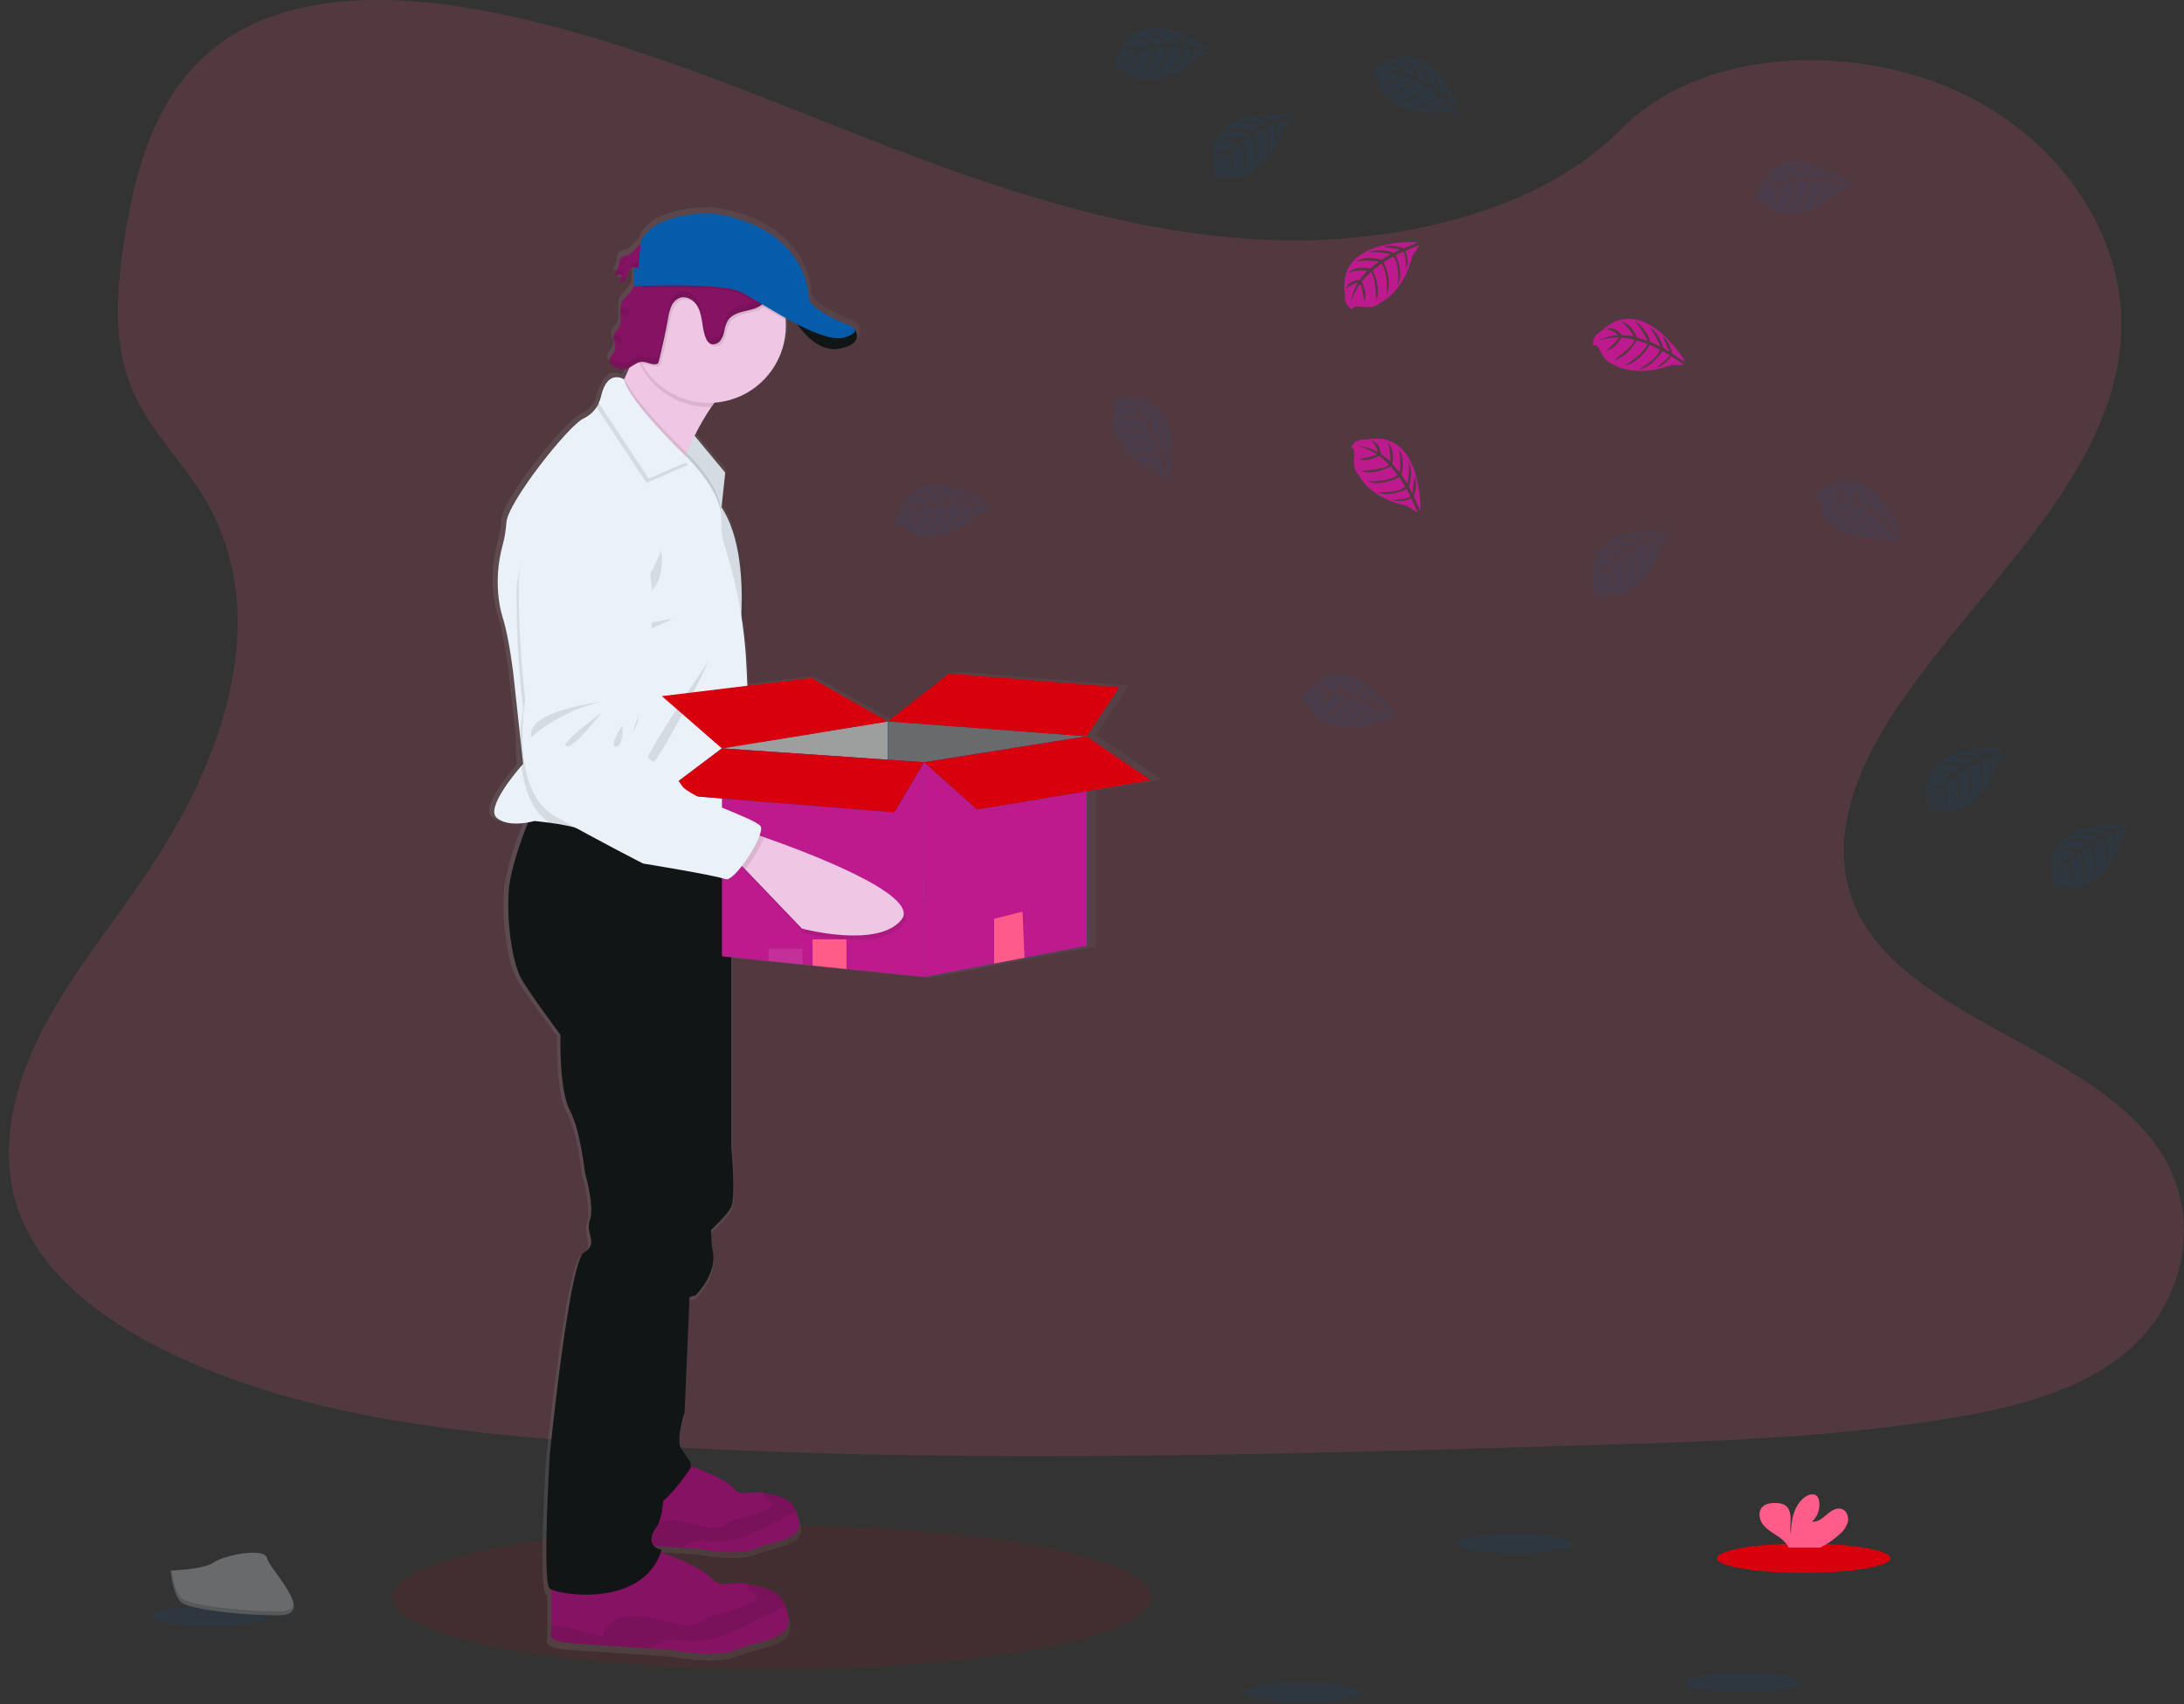 <svg width="241" height="188" viewBox="0 0 241 188" fill="none" xmlns="http://www.w3.org/2000/svg">
<rect x="0" y="0" width="241" height="188" fill="#333333" stroke="none"/>
<g id="Group 70003">
<path id="Ellipse 968" opacity="0.1" fill-rule="evenodd" clip-rule="evenodd" d="M85.177 184.15C108.298 184.15 127.041 180.6 127.041 176.22C127.041 171.84 108.298 168.289 85.177 168.289C62.056 168.289 43.312 171.84 43.312 176.22C43.312 180.6 62.056 184.15 85.177 184.15Z" fill="#D8000C"/>
<path id="Path 42001" opacity="0.153" fill-rule="evenodd" clip-rule="evenodd" d="M140.427 26.483C125.041 25.95 110.387 20.981 96.394 15.547C82.401 10.112 68.541 4.093 53.524 1.214C43.865 -0.638 32.818 -0.902 25.037 4.271C17.546 9.264 15.126 17.858 13.825 25.838C12.846 31.843 12.271 38.165 14.952 43.787C16.816 47.691 20.12 50.971 22.407 54.711C30.364 67.719 24.739 83.761 16.119 96.463C12.078 102.421 7.383 108.112 4.261 114.448C1.14 120.783 -0.303 128.067 2.428 134.548C5.134 140.967 11.583 145.778 18.57 149.166C32.761 156.048 49.475 158.017 65.786 159.134C101.881 161.602 138.166 160.534 174.356 159.462C187.749 159.068 201.2 158.666 214.375 156.595C221.693 155.445 229.245 153.619 234.559 149.211C241.301 143.617 242.972 134.146 238.453 127.133C230.874 115.365 209.925 112.444 204.621 99.818C201.707 92.867 204.7 85.126 208.938 78.681C218.029 64.852 233.265 52.721 234.066 36.916C234.618 26.062 227.294 15.19 215.968 10.053C204.098 4.668 187.635 5.346 178.882 14.258C169.86 23.425 154.013 26.956 140.427 26.483V26.483Z" fill="#FF5C8A"/>
<path id="Path 42002" fill-rule="evenodd" clip-rule="evenodd" d="M128.203 85.999L120.921 81.09L124.594 75.622L105.362 74.089L98.451 79.433L89.8 74.583L82.585 75.451L82.499 73.549C82.41 71.566 82.21 69.59 81.902 67.629C81.933 67.035 81.955 66.353 81.952 65.611C81.952 62.485 81.529 58.341 79.67 55.579L80.098 51.733L76.627 47.632C77.184 46.521 77.82 45.452 78.529 44.432C78.648 44.261 78.767 44.094 78.895 43.932C83.4 43.607 86.954 39.903 86.954 35.374C86.954 35.165 86.954 34.956 86.93 34.749C86.93 34.666 86.914 34.58 86.904 34.497C87.344 34.735 87.788 34.972 88.233 35.21C88.316 35.329 88.411 35.448 88.516 35.588L88.537 35.614L88.671 35.778L88.713 35.828C88.761 35.885 88.811 35.94 88.861 35.997L88.894 36.035C89.02 36.175 89.153 36.318 89.296 36.458C89.313 36.472 89.329 36.487 89.343 36.503L89.522 36.67L89.572 36.715C89.724 36.85 89.885 36.981 90.047 37.105L90.099 37.143L90.304 37.283L90.37 37.326C90.449 37.373 90.53 37.423 90.608 37.469L90.637 37.485C90.729 37.535 90.824 37.583 90.919 37.628L90.967 37.647C91.048 37.682 91.127 37.715 91.205 37.747L91.278 37.773C91.362 37.801 91.442 37.828 91.528 37.851L91.58 37.866C91.685 37.892 91.79 37.913 91.897 37.93H91.908C92.009 37.946 92.111 37.956 92.213 37.961L92.282 37.961C92.373 37.965 92.464 37.965 92.555 37.961H92.614C92.728 37.954 92.842 37.941 92.954 37.92C93.486 37.85 93.997 37.667 94.452 37.383C94.568 37.306 94.671 37.21 94.756 37.1C95.232 36.477 94.709 35.795 94.709 35.795C94.523 35.353 93.32 35.041 93.32 35.041C93.32 35.041 89.517 33.453 89.517 32.189C89.517 30.924 88.566 24.363 78.75 22.862C78.75 22.862 72.365 22.503 70.57 25.922L70.532 26.321C70.004 26.652 69.566 27.315 69.046 27.51C68.821 27.558 68.604 27.638 68.401 27.748L68.401 27.703C68.341 27.755 68.292 27.819 68.257 27.89C68.145 28.113 68.078 28.355 68.059 28.604C68.006 28.907 67.9 29.199 67.748 29.466C67.705 29.543 67.658 29.616 67.605 29.685L67.565 29.75C67.841 29.771 68.118 29.726 68.373 29.619C68.333 29.944 68.253 30.264 68.135 30.57C68.444 30.58 68.73 30.409 68.868 30.132V30.113L68.898 30.07C68.958 29.96 69.007 29.845 69.046 29.726L69.02 29.754C69.067 29.6 69.11 29.443 69.162 29.291C69.186 29.205 69.226 29.124 69.279 29.053C69.407 28.923 69.59 28.862 69.771 28.889L69.673 30.95H69.716C69.659 31.1 69.589 31.245 69.507 31.383C69.169 31.93 68.556 32.303 68.33 32.902C68.233 33.191 68.196 33.496 68.221 33.8C68.221 33.979 68.242 34.159 68.257 34.338V34.323C68.29 34.799 68.299 35.251 68.043 35.633C67.867 35.895 67.584 36.092 67.486 36.389C67.459 36.472 67.447 36.559 67.451 36.646C67.47 36.907 67.524 37.163 67.612 37.409C67.613 37.404 67.613 37.4 67.612 37.395C67.672 37.576 67.685 37.768 67.653 37.956C67.546 38.431 66.968 38.828 66.997 39.282C66.995 39.342 67.004 39.402 67.023 39.458C67.134 39.68 67.326 39.85 67.56 39.934C67.927 40.142 68.347 40.235 68.768 40.2C68.925 40.172 69.077 40.12 69.219 40.046C69.053 40.428 68.882 40.806 68.708 41.165C68.682 41.222 68.653 41.279 68.625 41.337C68.625 41.337 67.156 40.355 66.321 42.356C66.078 42.772 65.904 43.225 65.805 43.697C65.764 43.886 65.705 44.071 65.63 44.249C65.259 44.876 64.705 45.374 64.041 45.675C62.339 46.455 55.464 55.03 55.343 57.25C55.283 58.117 55.137 58.976 54.906 59.813C54.364 61.785 54.225 63.846 54.497 65.873C54.582 66.528 54.722 67.174 54.917 67.805C55.647 70.023 56.135 74.162 56.135 74.162L56.924 81.347C56.895 82.338 56.938 83.331 57.052 84.316C56.246 85.236 53.011 89.07 54.247 90.114C55.198 90.937 56.862 90.801 57.796 90.632C57.01 92.579 55.771 95.965 55.607 98.29C55.369 101.73 56.013 106.287 57.033 108.037C58.053 109.786 61.453 114.275 61.453 114.275C61.453 114.275 61.293 120.432 62.508 122.669C63.723 124.906 64.213 129.547 64.213 129.547C64.213 129.547 65.347 133.464 64.778 134.905C64.21 136.346 65.832 137.544 64.129 138.502C62.427 139.46 60.25 161.053 60.25 161.053C60.25 161.053 59.373 175.205 60.25 175.926C60.297 175.96 60.347 175.989 60.4 176.014V180.768C60.4 180.768 59.791 181.767 62.266 181.969C63.961 182.104 68.765 182.411 71.616 182.589L73.824 182.727C73.824 182.727 79.054 183.768 81.365 182.727C83.676 181.686 87.772 181.71 87.163 178.959C87.083 178.585 86.975 178.217 86.84 177.858C86.172 176.151 85.038 175.957 82.948 175.481C82.827 175.455 82.711 175.431 82.604 175.412C80.402 175.029 79.68 176.054 78.446 174.72C77.374 173.567 73.96 172.276 72.797 171.868C72.826 171.782 72.861 171.699 72.89 171.611C72.561 171.555 72.255 171.406 72.008 171.18L75.158 171.38L77.034 171.497C77.034 171.497 81.479 172.383 83.452 171.497C85.425 170.61 88.896 170.634 88.378 168.297C88.31 167.978 88.219 167.665 88.105 167.36C87.537 165.91 86.571 165.751 84.796 165.349C84.693 165.328 84.598 165.306 84.503 165.29C82.632 164.964 82.019 165.834 80.97 164.702C80.072 163.737 77.236 162.655 76.216 162.287C76.216 161.759 75.503 161.008 75.053 160.254C74.526 159.375 75.5 156.296 75.5 156.296L76.056 143.523C76.268 143.428 76.492 143.364 76.722 143.333C76.722 143.333 79.237 140.932 78.669 138.374C78.553 137.6 78.493 136.819 78.489 136.037C79.316 135.269 80.454 134.135 80.778 133.436C81.306 132.297 80.778 126.779 80.778 126.779V105.681L84.986 106.106L88.804 106.499L89.966 106.617L93.784 107.003L102.559 107.889L110.466 106.392L113.887 105.745L120.921 104.414V87.202L128.203 85.999ZM70.793 29.91L69.797 28.914C70.126 29.05 70.474 29.639 70.793 29.91Z" fill="url(#paint0_linear_5484_111663)"/>
<path id="Path 42003" fill-rule="evenodd" clip-rule="evenodd" d="M111.126 97.168C108.749 100.57 100.202 98.768 100.202 98.768L93.579 92.57L92.688 91.731L94.183 88.555C94.183 88.555 94.658 88.686 95.474 88.918C99.755 90.162 113.132 94.308 111.126 97.168L111.126 97.168Z" fill="#EFC6E3"/>
<path id="Path 42004" opacity="0.1" fill-rule="evenodd" clip-rule="evenodd" d="M95.469 88.918C95.177 89.936 94.375 91.46 93.579 92.57L92.688 91.731L94.183 88.555C94.183 88.555 94.663 88.686 95.469 88.918V88.918Z" fill="#121516"/>
<path id="Path 42005" fill-rule="evenodd" clip-rule="evenodd" d="M72.761 53.108C72.761 53.108 66.656 55.816 66.956 62.465C67.171 66.749 67.638 71.016 68.354 75.245C68.354 75.245 67.106 85.251 72.303 87.831C77.499 90.41 82.309 92.531 82.309 92.531C82.309 92.531 90.439 93.406 91.449 93.767C92.46 94.128 95.617 88.603 95.034 87.743C94.452 86.882 86.99 85.078 86.039 83.642C85.088 82.206 82.889 81.319 82.889 81.319C82.889 81.319 80.618 79.945 80.464 78.704C80.309 77.463 80.908 76.538 81.061 75.994C81.213 75.45 81.598 70.194 81.598 70.194C81.598 70.194 84.161 51.484 72.761 53.108L72.761 53.108Z" fill="#EAF1F8"/>
<path id="Path 42006" opacity="0.1" fill-rule="evenodd" clip-rule="evenodd" d="M76.792 74.969C76.792 74.969 68.416 76.371 69.227 79.303C69.227 79.303 72.268 76.138 76.792 74.969Z" fill="#121516"/>
<path id="Path 42007" opacity="0.1" fill-rule="evenodd" clip-rule="evenodd" d="M76.852 76.156C76.852 76.156 72.247 79.915 73.148 80.107C74.049 80.3 76.852 76.156 76.852 76.156Z" fill="#121516"/>
<path id="Path 42008" opacity="0.1" fill-rule="evenodd" clip-rule="evenodd" d="M79.273 77.461C79.273 77.461 77.685 79.988 78.661 79.817C79.637 79.646 79.273 77.461 79.273 77.461Z" fill="#121516"/>
<path id="Path 42009" opacity="0.1" fill-rule="evenodd" clip-rule="evenodd" d="M95.784 89.192L95.275 89.047C95.42 88.572 95.46 88.187 95.341 88.008C94.759 87.148 87.301 85.346 86.353 83.907C85.404 82.469 83.203 81.585 83.203 81.585C83.203 81.585 80.932 80.211 80.778 78.97C80.623 77.729 81.222 76.804 81.375 76.26C81.527 75.715 81.912 70.457 81.912 70.457C81.912 70.457 84.468 51.75 73.068 53.373C73.068 53.373 66.963 56.084 67.26 62.733C67.476 67.017 67.944 71.284 68.661 75.513C68.661 75.513 67.413 85.519 72.609 88.099C77.806 90.678 82.616 92.799 82.616 92.799C82.616 92.799 90.744 93.671 91.756 94.035C92.139 94.173 92.831 93.462 93.508 92.485L93.894 92.844L100.517 99.039C100.517 99.039 109.063 100.843 111.441 97.442C113.449 94.579 100.075 90.433 95.784 89.192V89.192Z" fill="#121516"/>
<path id="Path 42010" fill-rule="evenodd" clip-rule="evenodd" d="M69.244 28.148C69.011 28.194 68.788 28.28 68.585 28.403C68.347 28.6 68.347 28.938 68.288 29.233C68.218 29.643 68.055 30.031 67.812 30.369C68.083 30.389 68.354 30.344 68.604 30.238C68.564 30.564 68.484 30.883 68.366 31.189C68.669 31.197 68.948 31.027 69.08 30.754C69.205 30.486 69.305 30.207 69.377 29.92C69.399 29.834 69.438 29.753 69.491 29.682C69.71 29.423 70.116 29.539 70.454 29.573C71.026 29.621 71.579 29.355 71.899 28.878C72.258 28.334 72.279 26.941 71.424 26.794C70.53 26.646 69.974 27.878 69.244 28.148V28.148Z" fill="#851263"/>
<g id="Group 70001" opacity="0.1">
<path id="Path 42011" fill-rule="evenodd" clip-rule="evenodd" d="M69.035 28.698C69.084 28.581 69.116 28.46 69.175 28.344C68.661 28.541 68.634 28.876 68.499 29.173C68.431 29.345 68.324 29.513 68.18 29.675C68.606 29.377 68.896 29.045 69.035 28.698Z" fill="#121516"/>
<path id="Path 42012" fill-rule="evenodd" clip-rule="evenodd" d="M68.633 30.662C68.751 30.356 68.831 30.037 68.871 29.711C68.633 29.811 68.375 29.856 68.117 29.842C68.042 30.009 67.951 30.168 67.844 30.317C68.113 30.338 68.384 30.294 68.633 30.189C68.594 30.514 68.514 30.834 68.395 31.14C68.698 31.147 68.976 30.977 69.109 30.705C69.168 30.597 69.216 30.483 69.251 30.365C69.109 30.563 68.876 30.675 68.633 30.662Z" fill="#121516"/>
<path id="Path 42013" fill-rule="evenodd" clip-rule="evenodd" d="M70.722 29.043C70.385 29.01 69.976 28.894 69.757 29.153C69.705 29.224 69.666 29.305 69.643 29.39C69.622 29.452 69.603 29.517 69.586 29.581C69.812 29.402 70.178 29.497 70.485 29.528C71.056 29.575 71.609 29.31 71.93 28.834C72.002 28.719 72.056 28.593 72.089 28.461C71.759 28.87 71.246 29.088 70.722 29.043V29.043Z" fill="#121516"/>
</g>
<path id="Path 42014" fill-rule="evenodd" clip-rule="evenodd" d="M76.401 47.781L80.026 52.141L79.553 56.542L75.172 49.683L76.401 47.781Z" fill="#EAF1F8"/>
<path id="Path 42015" opacity="0.1" fill-rule="evenodd" clip-rule="evenodd" d="M80.024 52.141L79.579 56.28L79.551 56.542L75.597 50.351L75.172 49.683L75.296 49.49L76.399 47.781L76.643 48.076L80.024 52.141Z" fill="#121516"/>
<path id="Path 42016" fill-rule="evenodd" clip-rule="evenodd" d="M81.908 41.883C80.681 42.235 79.51 43.443 78.49 44.91C77.8 45.922 77.184 46.982 76.645 48.081C76.31 48.752 76.015 49.396 75.77 49.957L75.599 50.356C75.185 51.333 74.955 51.987 74.955 51.987C74.955 51.987 65.564 44.926 67.05 44.451C67.549 44.292 68.205 43.222 68.854 41.874L68.935 41.703C69.347 40.837 69.751 39.872 70.11 38.964C70.844 37.098 71.389 35.477 71.389 35.477C71.389 35.477 85.653 40.814 81.908 41.883V41.883Z" fill="#EFC6E3"/>
<path id="Path 42017" fill-rule="evenodd" clip-rule="evenodd" d="M87.523 35.078C87.523 35.078 89.692 39.001 92.604 38.466C95.516 37.931 94.318 36.359 94.318 36.359L87.523 35.078Z" fill="#121516"/>
<path id="Path 42018" fill-rule="evenodd" clip-rule="evenodd" d="M83.323 170.851C81.402 171.728 77.059 170.851 77.059 170.851L75.228 170.737C72.851 170.585 68.871 170.328 67.464 170.214C65.41 170.045 65.914 169.204 65.914 169.204V164.118L75.88 161.594C75.88 161.594 79.819 162.942 80.898 164.118C81.923 165.241 82.522 164.378 84.35 164.701C84.44 164.718 84.535 164.737 84.635 164.76C86.371 165.157 87.312 165.314 87.868 166.752C87.98 167.055 88.07 167.365 88.137 167.68C88.651 169.995 85.242 169.979 83.323 170.851Z" fill="#851263"/>
<path id="Path 42019" opacity="0.1" fill-rule="evenodd" clip-rule="evenodd" d="M87.868 166.755C87.511 166.978 87.136 167.17 86.746 167.33C85.439 167.927 84.195 168.654 82.874 169.218C81.552 169.781 80.128 170.183 78.697 170.076C77.948 170.021 77.183 169.838 76.467 170.052C76.024 170.223 75.608 170.454 75.228 170.739C72.851 170.587 68.871 170.33 67.464 170.216C65.41 170.047 65.914 169.206 65.914 169.206V168.611C65.988 168.611 66.071 168.59 66.166 168.583C66.658 168.575 67.148 168.648 67.616 168.799C68.648 169.08 69.675 169.356 70.707 169.631C70.878 168.984 71.308 168.436 71.895 168.115C72.484 167.802 73.145 167.65 73.811 167.675C75.411 167.696 76.926 168.455 78.523 168.531C78.97 168.572 79.42 168.496 79.828 168.312C80.047 168.203 80.24 168.043 80.454 167.922C80.796 167.756 81.158 167.634 81.531 167.558C82.578 167.297 83.607 166.965 84.609 166.565C84.894 166.453 85.227 166.251 85.189 165.946C85.139 165.542 84.505 165.495 84.338 165.124C84.279 164.988 84.286 164.833 84.357 164.703C84.448 164.72 84.543 164.739 84.642 164.763C86.371 165.16 87.312 165.316 87.868 166.755V166.755Z" fill="#121516"/>
<path id="Path 42020" fill-rule="evenodd" clip-rule="evenodd" d="M81.295 181.981C79.037 183.013 73.925 181.981 73.925 181.981L71.774 181.855C68.988 181.677 64.295 181.38 62.638 181.24C60.22 181.04 60.815 180.051 60.815 180.051V174.058L72.542 171.086C72.542 171.086 77.178 172.672 78.447 174.058C79.652 175.377 80.349 174.362 82.51 174.742C82.617 174.761 82.729 174.785 82.845 174.811C84.887 175.287 85.995 175.465 86.649 177.158C86.781 177.513 86.887 177.878 86.965 178.249C87.555 180.973 83.553 180.952 81.295 181.981V181.981Z" fill="#851263"/>
<path id="Path 42021" opacity="0.1" fill-rule="evenodd" clip-rule="evenodd" d="M86.644 177.153C86.224 177.416 85.783 177.642 85.325 177.831C83.787 178.532 82.322 179.388 80.767 180.051C79.213 180.715 77.537 181.185 75.851 181.062C74.971 180.998 74.07 180.776 73.236 181.033C72.713 181.237 72.221 181.512 71.774 181.851C68.988 181.673 64.295 181.376 62.638 181.235C60.22 181.036 60.815 180.047 60.815 180.047V179.348C60.913 179.332 61.012 179.321 61.112 179.314C61.691 179.304 62.268 179.39 62.819 179.569L66.454 180.548C66.658 179.785 67.168 179.139 67.863 178.763C68.556 178.394 69.335 178.215 70.119 178.245C72.002 178.271 73.783 179.162 75.663 179.253C76.187 179.3 76.714 179.213 77.194 178.998C77.453 178.868 77.67 178.68 77.931 178.539C78.333 178.343 78.759 178.199 79.198 178.112C80.424 177.802 81.628 177.411 82.802 176.942C83.138 176.809 83.53 176.571 83.485 176.214C83.425 175.739 82.679 175.682 82.481 175.245C82.414 175.085 82.423 174.903 82.505 174.75C82.612 174.769 82.724 174.793 82.84 174.819C84.882 175.275 85.99 175.461 86.644 177.153Z" fill="#121516"/>
<path id="Path 42022" fill-rule="evenodd" clip-rule="evenodd" d="M76.181 140.852L75.546 155.788C75.546 155.788 74.595 158.838 75.111 159.711C75.627 160.583 76.497 161.453 76.181 161.969C75.865 162.485 72.061 168.062 70.832 165.923C69.603 163.783 68.391 154.512 68.391 154.512L69.525 143.06L76.181 140.852Z" fill="#121516"/>
<path id="Path 42023" fill-rule="evenodd" clip-rule="evenodd" d="M78.933 103.641L80.697 105.999V126.51C80.697 126.51 81.213 131.978 80.697 133.107C80.181 134.237 77.566 136.495 77.566 136.495L75.367 125.203L75.843 113.257L78.933 103.641Z" fill="#121516"/>
<path id="Path 42024" opacity="0.1" fill-rule="evenodd" clip-rule="evenodd" d="M76.181 140.852L75.546 155.788C75.546 155.788 74.595 158.838 75.111 159.711C75.627 160.583 76.497 161.453 76.181 161.969C75.865 162.485 72.061 168.062 70.832 165.923C69.603 163.783 68.391 154.512 68.391 154.512L69.525 143.06L76.181 140.852Z" fill="#121516"/>
<path id="Path 42025" opacity="0.1" fill-rule="evenodd" clip-rule="evenodd" d="M78.933 103.641L80.697 105.999V126.51C80.697 126.51 81.213 131.978 80.697 133.107C80.181 134.237 77.566 136.495 77.566 136.495L75.367 125.203L75.843 113.257L78.933 103.641Z" fill="#121516"/>
<path id="Path 42026" fill-rule="evenodd" clip-rule="evenodd" d="M80.703 94.893V105.988L78.722 114.625C78.722 114.625 78.088 135.467 78.642 138.001C79.196 140.535 76.74 142.915 76.74 142.915C76.74 142.915 75.314 143.074 75.314 144.182C75.314 145.29 72.936 148.461 72.936 148.461L73.015 154.642C73.015 154.642 74.046 166.212 72.461 168.43C70.875 170.648 73.015 170.967 73.015 170.967C71.034 177.464 61.525 175.959 60.667 175.246C59.809 174.533 60.667 160.507 60.667 160.507C60.667 160.507 62.792 139.111 64.456 138.16C66.12 137.209 64.537 136.021 65.091 134.594C65.645 133.168 64.537 129.286 64.537 129.286C64.537 129.286 64.062 124.688 62.873 122.47C61.684 120.252 61.841 114.149 61.841 114.149C61.841 114.149 58.513 109.711 57.524 107.968C56.535 106.226 55.898 101.709 56.136 98.3C56.297 95.996 57.507 92.642 58.275 90.711C58.644 89.787 58.91 89.188 58.91 89.188L59.136 89.247L72.121 92.647L80.703 94.893Z" fill="#121516"/>
<path id="Path 42027" opacity="0.1" fill-rule="evenodd" clip-rule="evenodd" d="M81.91 41.877C80.684 42.228 79.512 43.436 78.492 44.903H78.225C75.183 44.905 72.371 43.279 70.856 40.64C70.545 40.103 70.294 39.533 70.109 38.941C70.844 37.074 71.388 35.453 71.388 35.453C71.388 35.453 85.655 40.807 81.91 41.877V41.877Z" fill="#121516"/>
<path id="Path 42028" fill-rule="evenodd" clip-rule="evenodd" d="M86.717 35.935C86.722 39.5 84.503 42.689 81.159 43.923C77.814 45.156 74.055 44.171 71.745 41.457C69.435 38.742 69.064 34.874 70.817 31.77C71.075 31.31 71.376 30.875 71.716 30.472C72.276 29.804 72.935 29.225 73.67 28.756C76.194 27.151 79.376 26.992 82.047 28.336C84.719 29.68 86.488 32.329 86.705 35.312C86.71 35.521 86.717 35.728 86.717 35.935H86.717Z" fill="#EFC6E3"/>
<path id="Path 42029" opacity="0.1" fill-rule="evenodd" clip-rule="evenodd" d="M79.581 56.285L79.552 56.547L75.599 50.366C75.185 51.343 74.955 51.997 74.955 51.997C74.955 51.997 65.564 44.927 67.05 44.451C67.549 44.292 68.205 43.222 68.854 41.874L68.935 41.703C69.625 43.757 73.63 47.863 75.297 49.508C75.49 49.698 75.649 49.855 75.772 49.969L76.027 50.207L76.16 50.34C76.766 50.965 79.324 53.723 79.581 56.285V56.285Z" fill="#121516"/>
<path id="Path 42030" fill-rule="evenodd" clip-rule="evenodd" d="M82.54 77.257L82.107 91.181L82.031 93.66C82.031 93.66 76.906 93.185 72.122 92.662C68.271 92.241 64.641 91.787 64.082 91.521C63.369 91.186 61.841 90.927 60.635 90.763C59.703 90.636 58.971 90.57 58.971 90.57C58.971 90.57 58.698 90.651 58.277 90.727C57.359 90.893 55.748 91.029 54.809 90.213C53.608 89.17 56.763 85.378 57.55 84.467L57.723 84.27L57.426 81.524L56.653 74.404C56.653 74.404 56.178 70.303 55.465 68.104C55.274 67.479 55.136 66.839 55.053 66.191C54.788 64.182 54.924 62.141 55.453 60.185C55.679 59.355 55.822 58.503 55.881 57.644C55.999 55.445 62.715 46.946 64.379 46.174C65.128 45.825 65.731 45.224 66.082 44.476C66.198 44.241 66.285 43.993 66.341 43.737C67.054 40.646 68.858 41.873 68.858 41.873C69.293 44.291 76.028 50.691 76.028 50.691L76.162 50.824C76.829 51.508 79.806 54.722 79.594 57.466C79.552 58.487 79.705 59.507 80.044 60.471C81.414 64.784 82.201 69.262 82.385 73.784L82.54 77.257Z" fill="#EAF1F8"/>
<path id="Path 42031" opacity="0.1" fill-rule="evenodd" clip-rule="evenodd" d="M72.989 60.719C72.989 60.719 71.325 64.76 70.077 65.414C68.829 66.068 73.584 66.793 72.989 60.719Z" fill="#121516"/>
<path id="Path 42032" opacity="0.1" fill-rule="evenodd" clip-rule="evenodd" d="M74.241 68.266C74.241 68.266 70.438 68.741 70.438 69.454C70.438 70.168 74.241 68.266 74.241 68.266Z" fill="#121516"/>
<path id="Path 42033" opacity="0.1" fill-rule="evenodd" clip-rule="evenodd" d="M78.219 72.898C78.219 72.898 72.692 84.666 71.146 85.023C69.601 85.379 78.219 72.898 78.219 72.898Z" fill="#121516"/>
<path id="Path 42034" opacity="0.1" fill-rule="evenodd" clip-rule="evenodd" d="M75.917 51.285L71.346 53.272L65.828 44.937C65.944 44.702 66.031 44.454 66.087 44.198C66.8 41.107 68.605 42.334 68.605 42.334C69.04 44.752 75.775 51.151 75.775 51.151L75.917 51.285Z" fill="#121516"/>
<path id="Path 42035" fill-rule="evenodd" clip-rule="evenodd" d="M76.16 50.808L71.588 52.795L66.07 44.461C66.186 44.225 66.273 43.977 66.329 43.721C67.043 40.631 68.847 41.857 68.847 41.857C69.282 44.275 76.017 50.675 76.017 50.675L76.16 50.808Z" fill="#EAF1F8"/>
<path id="Path 42036" opacity="0.1" fill-rule="evenodd" clip-rule="evenodd" d="M82.03 93.66C82.03 93.66 76.904 93.185 72.121 92.662L80.703 94.909V97.524C80.328 97.864 80.002 98.04 79.79 97.949C78.801 97.533 70.73 96.226 70.73 96.226C70.73 96.226 66.042 93.848 60.983 90.996C60.861 90.927 60.742 90.853 60.627 90.772C60.037 90.372 59.529 89.862 59.129 89.272C58.195 87.919 57.738 86.181 57.541 84.477C57.43 83.5 57.389 82.517 57.417 81.534C57.442 80.419 57.544 79.308 57.722 78.208C57.232 73.947 56.994 69.66 57.008 65.371C57.068 58.714 63.308 56.337 63.308 56.337C74.779 55.326 71.222 73.869 71.222 73.869C71.222 73.869 70.559 79.1 70.379 79.634C70.198 80.169 69.549 81.061 69.637 82.309C69.725 83.557 71.917 85.05 71.917 85.05C71.917 85.05 74.056 86.053 74.938 87.539C75.58 88.635 79.75 90.121 82.106 91.181L82.03 93.66Z" fill="#121516"/>
<path id="Path 42037" opacity="0.1" fill-rule="evenodd" clip-rule="evenodd" d="M85.872 30.662C85.876 31.053 85.795 31.441 85.634 31.798C85.513 32.09 85.371 32.372 85.211 32.645C84.961 33.145 84.606 33.587 84.17 33.938C83.621 34.33 82.927 34.44 82.268 34.599C81.61 34.758 80.925 35.013 80.549 35.574C80.346 35.934 80.21 36.329 80.148 36.738C80.085 37.148 79.921 37.535 79.672 37.865C79.405 38.197 78.948 38.307 78.559 38.132C78.361 37.998 78.21 37.803 78.129 37.578C77.858 36.967 77.789 36.289 77.68 35.631C77.57 34.972 77.416 34.294 77.012 33.764C76.608 33.234 75.892 32.885 75.257 33.092C74.828 33.257 74.485 33.59 74.306 34.014C74.131 34.434 74.01 34.875 73.948 35.326C73.653 36.94 73.305 38.544 72.904 40.138C72.892 40.203 72.865 40.265 72.825 40.319C72.762 40.382 72.677 40.417 72.588 40.419C72.055 40.49 71.544 40.117 71.007 40.157C70.951 40.161 70.897 40.169 70.843 40.183C69.063 37.091 69.406 33.216 71.701 30.484L71.744 30.472C72.101 30.345 72.426 30.14 72.695 29.873C73.038 29.529 73.356 29.161 73.646 28.772L73.836 28.534C74.382 27.876 75.005 27.285 75.69 26.773C75.877 26.619 76.092 26.503 76.323 26.43C76.52 26.392 76.722 26.386 76.921 26.411C77.743 26.51 78.57 26.541 79.396 26.504C79.972 26.414 80.552 26.355 81.134 26.328C82.639 26.371 83.923 27.434 84.874 28.599C85.385 29.195 85.841 29.882 85.872 30.662H85.872Z" fill="#121516"/>
<path id="Path 42038" fill-rule="evenodd" clip-rule="evenodd" d="M69.711 31.997C69.38 32.539 68.784 32.907 68.56 33.501C68.232 34.364 68.786 35.439 68.277 36.209C68.108 36.468 67.83 36.661 67.735 36.958C67.573 37.46 68.016 37.995 67.901 38.51C67.787 39.026 67.108 39.461 67.288 39.965C67.395 40.185 67.582 40.355 67.811 40.441C68.171 40.648 68.586 40.739 69 40.705C69.649 40.598 70.131 39.961 70.79 39.913C71.325 39.875 71.836 40.246 72.368 40.177C72.458 40.174 72.543 40.137 72.606 40.075C72.647 40.022 72.674 39.96 72.685 39.894C73.084 38.301 73.433 36.697 73.731 35.082C73.791 34.631 73.911 34.19 74.087 33.77C74.267 33.347 74.61 33.014 75.038 32.848C75.673 32.643 76.386 32.99 76.793 33.52C77.199 34.051 77.354 34.728 77.463 35.387C77.572 36.045 77.641 36.723 77.91 37.334C77.992 37.56 78.143 37.755 78.343 37.89C78.699 38.097 79.18 37.933 79.453 37.624C79.703 37.293 79.867 36.905 79.928 36.495C79.99 36.086 80.127 35.692 80.33 35.332C80.706 34.771 81.393 34.517 82.049 34.357C82.705 34.198 83.397 34.086 83.951 33.694C84.386 33.343 84.741 32.903 84.992 32.403C85.344 31.79 85.672 31.124 85.643 30.418C85.612 29.648 85.156 28.961 84.669 28.362C83.718 27.197 82.432 26.134 80.927 26.094C80.345 26.118 79.764 26.177 79.189 26.27C78.363 26.307 77.535 26.275 76.714 26.175C76.515 26.151 76.312 26.158 76.115 26.196C75.884 26.267 75.67 26.383 75.485 26.538C74.799 27.049 74.176 27.64 73.629 28.297C73.276 28.765 72.893 29.21 72.483 29.629C72.214 29.897 71.889 30.102 71.532 30.23C71.294 30.297 71.056 30.249 70.83 30.323C70.129 30.544 70.036 31.459 69.711 31.997H69.711Z" fill="#851263"/>
<path id="Path 42039" opacity="0.1" fill-rule="evenodd" clip-rule="evenodd" d="M92.604 38.463C90.702 38.813 89.126 37.275 88.253 36.153C87.985 35.812 87.741 35.453 87.523 35.078L94.052 36.31L94.315 36.359C94.315 36.359 95.516 37.931 92.604 38.463Z" fill="#121516"/>
<g id="Group 70002" opacity="0.1">
<path id="Path 42040" fill-rule="evenodd" clip-rule="evenodd" d="M68.657 37.835C68.783 37.524 68.559 37.211 68.002 36.922C68.002 36.946 67.901 36.969 67.867 36.993C67.382 37.312 68.036 37.642 68.454 37.973C68.543 37.928 68.612 37.882 68.657 37.835Z" fill="#121516"/>
<path id="Path 42041" fill-rule="evenodd" clip-rule="evenodd" d="M68.747 33.945C68.24 34.277 68.372 34.611 69.141 34.941C69.646 34.609 69.514 34.276 68.747 33.945Z" fill="#121516"/>
<path id="Path 42042" fill-rule="evenodd" clip-rule="evenodd" d="M84.974 31.721C84.724 32.222 84.368 32.663 83.932 33.014C83.383 33.406 82.692 33.516 82.031 33.675C81.37 33.834 80.687 34.089 80.312 34.65C80.109 35.011 79.972 35.405 79.91 35.815C79.848 36.225 79.685 36.613 79.435 36.944C79.161 37.253 78.681 37.419 78.324 37.21C78.125 37.075 77.973 36.88 77.892 36.654C77.623 36.043 77.552 35.368 77.445 34.707C77.338 34.046 77.178 33.371 76.774 32.841C76.37 32.31 75.655 31.961 75.02 32.168C74.591 32.334 74.248 32.667 74.069 33.09C73.893 33.51 73.773 33.951 73.712 34.403C73.416 36.017 73.067 37.621 72.666 39.214C72.655 39.28 72.628 39.342 72.588 39.395C72.524 39.458 72.439 39.494 72.35 39.497C71.818 39.566 71.306 39.195 70.772 39.233C70.113 39.281 69.63 39.918 68.981 40.023C68.567 40.06 68.152 39.967 67.793 39.759C67.628 39.688 67.479 39.582 67.358 39.45C67.245 39.611 67.213 39.815 67.27 40.003C67.375 40.225 67.563 40.396 67.793 40.479C68.152 40.688 68.567 40.78 68.981 40.743C69.63 40.638 70.113 40.001 70.772 39.953C71.306 39.916 71.818 40.286 72.35 40.217C72.439 40.214 72.524 40.178 72.588 40.115C72.628 40.062 72.655 40 72.666 39.934C73.066 38.35 73.414 36.746 73.712 35.123C73.773 34.672 73.893 34.23 74.069 33.81C74.248 33.387 74.591 33.054 75.02 32.888C75.655 32.681 76.368 33.031 76.774 33.561C77.181 34.091 77.335 34.769 77.445 35.427C77.554 36.086 77.623 36.763 77.892 37.374C77.973 37.601 78.125 37.795 78.324 37.93C78.681 38.137 79.161 37.973 79.435 37.664C79.685 37.333 79.848 36.945 79.91 36.535C79.972 36.126 80.109 35.731 80.312 35.37C80.687 34.809 81.374 34.557 82.031 34.395C82.687 34.234 83.379 34.127 83.932 33.734C84.368 33.383 84.724 32.942 84.974 32.441C85.326 31.83 85.654 31.165 85.625 30.459C85.62 30.368 85.611 30.277 85.597 30.188C85.482 30.732 85.271 31.251 84.974 31.721H84.974Z" fill="#121516"/>
</g>
<path id="Path 42043" opacity="0.1" fill-rule="evenodd" clip-rule="evenodd" d="M85.637 31.793C86.247 32.876 86.608 34.082 86.695 35.323C84.577 34.134 82.585 32.829 81.579 32.375C79.827 31.583 73.275 31.702 70.812 31.776C71.07 31.316 71.371 30.881 71.711 30.478C72.274 29.809 72.935 29.231 73.672 28.761C75.645 27.509 78.047 27.124 80.312 27.697C82.578 28.269 84.508 29.749 85.649 31.788L85.637 31.793Z" fill="#121516"/>
<path id="Path 42044" opacity="0.1" fill-rule="evenodd" clip-rule="evenodd" d="M93.198 37.455C92.055 37.807 90.188 37.127 88.253 36.153C87.985 35.812 87.741 35.453 87.523 35.078L94.052 36.31C94.484 36.604 94.594 37.025 93.198 37.455V37.455Z" fill="#121516"/>
<path id="Path 42045" fill-rule="evenodd" clip-rule="evenodd" d="M78.723 23.55C78.723 23.55 72.483 23.193 70.728 26.581L70.445 29.584L69.97 29.531L69.875 31.573C69.875 31.573 79.413 31.157 81.583 32.137C83.754 33.116 90.498 38.051 93.201 37.219C95.904 36.387 92.963 35.615 92.963 35.615C92.963 35.615 89.243 34.039 89.243 32.802C89.243 31.566 88.321 25.036 78.723 23.55L78.723 23.55Z" fill="#065BAA"/>
<path id="Path 42046" opacity="0.1" fill-rule="evenodd" clip-rule="evenodd" d="M66.695 134.844C66.695 134.844 70.677 138.707 72.401 138.41C72.401 138.41 67.527 137.994 66.695 134.844Z" fill="#121516"/>
<path id="Path 42047" opacity="0.1" fill-rule="evenodd" clip-rule="evenodd" d="M65.859 136.641C65.859 136.641 66.216 138.628 67.167 138.433C68.118 138.238 65.859 136.641 65.859 136.641Z" fill="#121516"/>
<path id="Path 42048" opacity="0.1" fill-rule="evenodd" clip-rule="evenodd" d="M72.105 169.852C72.105 169.852 66.452 174.25 67.405 174.368C68.359 174.487 72.105 169.852 72.105 169.852Z" fill="#121516"/>
<path id="Path 42049" fill-rule="evenodd" clip-rule="evenodd" d="M79.656 82.565L97.962 79.586V96.916L80.569 96.006L79.656 82.565Z" fill="#065BAA"/>
<path id="Path 42050" fill-rule="evenodd" clip-rule="evenodd" d="M79.656 82.565L97.962 79.586V96.916L80.569 96.006L79.656 82.565Z" fill="#9D9F9F"/>
<path id="Path 42051" fill-rule="evenodd" clip-rule="evenodd" d="M97.969 79.586L119.921 81.229L118.706 96.31L97.969 96.916V79.586Z" fill="#065BAA"/>
<path id="Path 42052" fill-rule="evenodd" clip-rule="evenodd" d="M97.969 79.586L119.921 81.229L118.706 96.31L97.969 96.916V79.586Z" fill="#696A6B"/>
<path id="Path 42053" fill-rule="evenodd" clip-rule="evenodd" d="M104.718 74.297L97.969 79.586L119.921 81.229L123.508 75.816L104.718 74.297Z" fill="#D8000C"/>
<path id="Path 42054" fill-rule="evenodd" clip-rule="evenodd" d="M73.039 76.796L89.519 74.789L97.972 79.594L79.667 82.572L73.039 76.796Z" fill="#D8000C"/>
<path id="Path 42055" fill-rule="evenodd" clip-rule="evenodd" d="M101.982 84.084V107.779L93.407 106.899L89.677 106.519L88.541 106.4L84.813 106.017L79.664 105.489V82.562L97.967 83.808L101.982 84.084Z" fill="#BD1A8D"/>
<path id="Path 42056" fill-rule="evenodd" clip-rule="evenodd" d="M119.916 81.227V104.334L113.043 105.653L109.7 106.295L101.977 107.779V84.084L119.916 81.227Z" fill="#065BAA"/>
<path id="Path 42057" fill-rule="evenodd" clip-rule="evenodd" d="M119.916 81.227V104.334L113.043 105.653L109.7 106.295L101.977 107.779V84.084L119.916 81.227Z" fill="#BD1A8D"/>
<path id="Path 42058" fill-rule="evenodd" clip-rule="evenodd" d="M73.031 87.55L79.659 82.562L101.977 84.084L98.692 89.618L73.031 87.55Z" fill="#065BAA"/>
<path id="Path 42059" fill-rule="evenodd" clip-rule="evenodd" d="M73.031 87.55L79.659 82.562L101.977 84.084L98.692 89.618L73.031 87.55Z" fill="#D8000C"/>
<path id="Path 42060" fill-rule="evenodd" clip-rule="evenodd" d="M119.916 81.227L101.977 84.084L107.815 89.314L127.031 86.091L119.916 81.227Z" fill="#065BAA"/>
<path id="Path 42061" fill-rule="evenodd" clip-rule="evenodd" d="M119.916 81.227L101.977 84.084L107.815 89.314L127.031 86.091L119.916 81.227Z" fill="#D8000C"/>
<path id="Path 42062" opacity="0.995" fill-rule="evenodd" clip-rule="evenodd" d="M113.046 105.655L109.703 106.297V101.36L112.834 100.57L113.046 105.655Z" fill="#FF5C8A"/>
<path id="Path 42063" fill-rule="evenodd" clip-rule="evenodd" d="M93.402 103.633V106.899L89.672 106.519V103.633H93.402Z" fill="#FF5C8A"/>
<path id="Path 42064" opacity="0.1" fill-rule="evenodd" clip-rule="evenodd" d="M88.54 104.664V106.402L84.812 106.019V104.664H88.54Z" fill="white"/>
<path id="Path 42065" opacity="0.1" fill-rule="evenodd" clip-rule="evenodd" d="M99.743 101.908C97.187 105.176 88.748 102.918 88.748 102.918L82.476 96.376L81.625 95.489L83.289 92.398C83.289 92.398 83.765 92.555 84.559 92.831C88.762 94.3 101.894 99.157 99.743 101.908V101.908Z" fill="#121516"/>
<path id="Path 42066" fill-rule="evenodd" clip-rule="evenodd" d="M99.493 101.431C96.937 104.7 88.497 102.442 88.497 102.442L82.226 95.899L81.375 95.012L83.039 91.922C83.039 91.922 83.515 92.079 84.309 92.355C88.512 93.824 101.644 98.681 99.493 101.431V101.431Z" fill="#EFC6E3"/>
<path id="Path 42067" opacity="0.1" fill-rule="evenodd" clip-rule="evenodd" d="M84.309 92.355C83.962 93.353 83.079 94.832 82.226 95.899L81.375 95.012L83.039 91.922C83.039 91.922 83.517 92.079 84.309 92.355V92.355Z" fill="#121516"/>
<path id="Path 42068" fill-rule="evenodd" clip-rule="evenodd" d="M63.543 55.385C63.543 55.385 57.302 57.762 57.243 64.418C57.229 68.708 57.467 72.994 57.956 77.256C57.956 77.256 56.173 87.181 61.225 90.034C66.277 92.887 70.972 95.264 70.972 95.264C70.972 95.264 79.043 96.571 80.034 96.987C81.025 97.403 84.47 92.055 83.935 91.163C83.4 90.272 76.052 88.073 75.18 86.587C74.307 85.101 72.158 84.1 72.158 84.1C72.158 84.1 69.966 82.605 69.878 81.357C69.79 80.109 70.437 79.217 70.62 78.682C70.803 78.147 71.466 72.917 71.466 72.917C71.466 72.917 75.013 54.362 63.543 55.385H63.543Z" fill="#EAF1F8"/>
<path id="Path 42069" opacity="0.1" fill-rule="evenodd" clip-rule="evenodd" d="M66.4 77.422C66.4 77.422 57.961 78.373 58.614 81.344C58.614 81.344 61.821 78.347 66.4 77.422Z" fill="#121516"/>
<path id="Path 42070" opacity="0.1" fill-rule="evenodd" clip-rule="evenodd" d="M66.394 78.602C66.394 78.602 61.603 82.108 62.483 82.346C63.362 82.584 66.394 78.602 66.394 78.602Z" fill="#121516"/>
<path id="Path 42071" opacity="0.1" fill-rule="evenodd" clip-rule="evenodd" d="M68.678 80.031C68.678 80.031 67.074 82.489 67.981 82.361C68.887 82.233 68.678 80.031 68.678 80.031Z" fill="#121516"/>
<path id="Path 42072" fill-rule="evenodd" clip-rule="evenodd" d="M156.4 26.715C156.4 26.715 147.366 26.17 148.422 32.508C148.422 32.508 148.21 33.628 149.225 34.137C149.225 34.137 149.242 33.661 150.152 33.825C150.477 33.88 150.806 33.896 151.134 33.873C151.579 33.843 152.001 33.669 152.337 33.376C152.337 33.376 154.879 32.328 155.867 28.172C155.867 28.172 156.6 27.264 156.581 27.031L155.054 27.685C155.054 27.685 155.575 28.785 155.164 29.701C155.164 29.701 155.116 27.725 154.821 27.77C154.762 27.77 154.03 28.153 154.03 28.153C154.03 28.153 154.926 30.069 154.248 31.465C154.248 31.465 154.505 29.102 153.749 28.291L152.675 28.919C152.675 28.919 153.723 30.899 153.012 32.515C153.012 32.515 153.195 30.036 152.449 29.071L151.474 29.829C151.474 29.829 152.461 31.783 151.859 33.124C151.859 33.124 151.781 30.238 151.263 30.019C151.263 30.019 150.412 30.77 150.283 31.079C150.283 31.079 150.956 32.506 150.538 33.245C150.538 33.245 150.281 31.322 150.062 31.312C150.062 31.312 149.213 32.587 149.125 33.452C149.167 32.645 149.418 31.863 149.855 31.184C149.366 31.277 148.915 31.511 148.557 31.857C148.557 31.857 148.688 30.956 150.064 30.878C150.064 30.878 150.778 29.91 150.954 29.851C150.954 29.851 149.584 29.736 148.755 30.105C148.755 30.105 149.484 29.256 151.206 29.629L152.157 28.845C152.157 28.845 150.354 28.607 149.589 28.871C149.589 28.871 150.469 28.12 152.416 28.666L153.462 28.041C153.462 28.041 151.926 27.709 151.011 27.83C151.011 27.83 151.976 27.309 153.768 27.872L154.517 27.537C154.517 27.537 153.39 27.316 153.062 27.281C152.734 27.245 152.715 27.155 152.715 27.155C153.428 27.036 154.16 27.118 154.829 27.392C154.829 27.392 156.433 26.815 156.4 26.715L156.4 26.715Z" fill="#BD1A8D"/>
<path id="Path 42073" opacity="0.1" fill-rule="evenodd" clip-rule="evenodd" d="M183.853 58.418C183.853 58.418 174.819 57.873 175.875 64.212C175.875 64.212 175.663 65.331 176.678 65.84C176.678 65.84 176.695 65.364 177.608 65.528C177.932 65.583 178.262 65.599 178.59 65.576C179.029 65.544 179.446 65.371 179.778 65.082C179.778 65.082 182.322 64.031 183.311 59.875C183.311 59.875 184.041 58.969 184.012 58.736L182.486 59.388C182.486 59.388 183.007 60.489 182.598 61.404C182.598 61.404 182.548 59.428 182.256 59.474C182.196 59.474 181.461 59.856 181.461 59.856C181.461 59.856 182.36 61.775 181.683 63.168C181.683 63.168 181.939 60.805 181.181 59.994L180.118 60.615C180.118 60.615 181.167 62.595 180.456 64.212C180.456 64.212 180.639 61.732 179.892 60.767L178.92 61.528C178.92 61.528 179.904 63.479 179.305 64.82C179.305 64.82 179.227 61.934 178.709 61.715C178.709 61.715 177.857 62.467 177.727 62.776C177.727 62.776 178.402 64.202 177.983 64.941C177.983 64.941 177.727 63.018 177.508 63.008C177.508 63.008 176.659 64.283 176.571 65.148C176.614 64.341 176.866 63.559 177.304 62.88C176.814 62.973 176.362 63.207 176.003 63.553C176.003 63.553 176.136 62.652 177.513 62.574C177.513 62.574 178.214 61.606 178.402 61.547C178.402 61.547 177.033 61.432 176.203 61.801C176.203 61.801 176.933 60.952 178.651 61.337L179.602 60.553C179.602 60.553 177.798 60.315 177.035 60.579C177.035 60.579 177.915 59.828 179.862 60.374L180.908 59.749C180.908 59.749 179.369 59.419 178.454 59.538C178.454 59.538 179.422 59.017 181.214 59.581L181.963 59.245C181.963 59.245 180.836 59.024 180.506 58.989C180.175 58.953 180.159 58.862 180.159 58.862C180.872 58.744 181.605 58.826 182.274 59.1C182.274 59.1 183.882 58.518 183.853 58.418L183.853 58.418Z" fill="#065BAA"/>
<path id="Path 42074" opacity="0.1" fill-rule="evenodd" clip-rule="evenodd" d="M128.971 52.787C128.971 52.787 131.051 43.969 124.622 43.938C124.622 43.938 123.555 43.539 122.882 44.452C122.882 44.452 123.341 44.55 123.03 45.42C122.922 45.727 122.85 46.046 122.816 46.37C122.77 46.812 122.869 47.257 123.099 47.638C123.099 47.638 123.7 50.324 127.616 52.007C127.616 52.007 128.386 52.882 128.619 52.892L128.238 51.277C128.238 51.277 127.064 51.603 126.232 51.04C126.232 51.04 128.188 51.327 128.191 51.04C128.191 50.98 127.953 50.193 127.953 50.193C127.953 50.193 125.911 50.749 124.651 49.844C124.651 49.844 126.936 50.5 127.865 49.894L127.437 48.724C127.437 48.724 125.298 49.421 123.833 48.444C123.833 48.444 126.246 49.047 127.325 48.477L126.743 47.388C126.743 47.388 124.651 48.025 123.431 47.205C123.431 47.205 126.284 47.619 126.593 47.148C126.593 47.148 125.999 46.18 125.716 46C125.716 46 124.204 46.423 123.538 45.883C123.538 45.883 125.476 45.957 125.521 45.752C125.521 45.752 124.411 44.699 123.565 44.462C124.353 44.641 125.082 45.023 125.678 45.569C125.669 45.071 125.516 44.586 125.236 44.174C125.236 44.174 126.101 44.459 125.949 45.838C125.949 45.838 126.781 46.694 126.807 46.889C126.807 46.889 127.152 45.56 126.931 44.678C126.931 44.678 127.644 45.543 126.971 47.172L127.58 48.253C127.58 48.253 128.131 46.518 127.991 45.719C127.991 45.719 128.583 46.713 127.711 48.539L128.15 49.677C128.15 49.677 128.738 48.218 128.776 47.3C128.776 47.3 129.125 48.341 128.262 50.013L128.467 50.807C128.467 50.807 128.875 49.734 128.966 49.416C129.056 49.097 129.149 49.095 129.149 49.095C129.145 49.818 128.94 50.526 128.557 51.139C128.557 51.139 128.868 52.799 128.971 52.787L128.971 52.787Z" fill="#065BAA"/>
<path id="Path 42075" opacity="0.1" fill-rule="evenodd" clip-rule="evenodd" d="M109.184 55.791C109.184 55.791 101.929 50.364 99.335 56.243C99.335 56.243 98.543 57.063 99.112 58.045C99.112 58.045 99.382 57.663 100.062 58.297C100.303 58.521 100.57 58.716 100.856 58.877C101.245 59.093 101.693 59.177 102.133 59.115C102.133 59.115 104.834 59.636 107.943 56.709C107.943 56.709 109.053 56.353 109.158 56.143L107.52 55.856C107.52 55.856 107.349 57.061 106.505 57.601C106.505 57.601 107.549 55.922 107.278 55.801C107.223 55.775 106.405 55.682 106.405 55.682C106.405 55.682 106.101 57.779 104.769 58.571C104.769 58.571 106.284 56.738 106.096 55.644L104.853 55.578C104.853 55.578 104.641 57.81 103.158 58.77C103.158 58.77 104.672 56.8 104.584 55.582L103.353 55.682C103.353 55.682 103.103 57.853 101.864 58.642C101.864 58.642 103.384 56.189 103.072 55.723C103.072 55.723 101.948 55.882 101.669 56.067C101.669 56.067 101.453 57.622 100.692 58.017C100.692 58.017 101.536 56.269 101.365 56.148C101.365 56.148 99.956 56.745 99.402 57.425C99.881 56.774 100.522 56.259 101.261 55.932C100.801 55.741 100.295 55.688 99.806 55.78C99.806 55.78 100.409 55.1 101.603 55.791C101.603 55.791 102.72 55.371 102.91 55.423C102.91 55.423 101.829 54.574 100.933 54.427C100.933 54.427 102.012 54.118 103.236 55.378L104.47 55.252C104.47 55.252 103.098 54.063 102.311 53.864C102.311 53.864 103.46 53.718 104.784 55.245L106.001 55.299C106.001 55.299 104.9 54.177 104.071 53.773C104.071 53.773 105.162 53.868 106.35 55.326L107.161 55.456C107.161 55.456 106.341 54.653 106.084 54.444C105.827 54.234 105.863 54.146 105.863 54.146C106.524 54.439 107.091 54.91 107.501 55.506C107.501 55.506 109.153 55.889 109.184 55.791Z" fill="#065BAA"/>
<path id="Path 42076" opacity="0.1" fill-rule="evenodd" clip-rule="evenodd" d="M133.348 5.371C133.348 5.371 126.093 -0.059 123.499 5.822C123.499 5.822 122.707 6.643 123.276 7.624C123.276 7.624 123.547 7.242 124.227 7.876C124.469 8.099 124.736 8.293 125.023 8.454C125.411 8.67 125.859 8.754 126.3 8.692C126.3 8.692 129 9.212 132.11 6.284C132.11 6.284 133.22 5.929 133.322 5.718L131.684 5.435C131.684 5.435 131.515 6.64 130.669 7.18C130.669 7.18 131.715 5.501 131.444 5.38C131.389 5.354 130.572 5.261 130.572 5.261C130.572 5.261 130.258 7.363 128.926 8.15C128.926 8.15 130.438 6.317 130.253 5.223L129.01 5.157C129.01 5.157 128.796 7.389 127.315 8.347C127.315 8.347 128.829 6.376 128.741 5.159L127.512 5.259C127.512 5.259 127.26 7.432 126.021 8.221C126.021 8.221 127.543 5.768 127.231 5.302C127.231 5.302 126.107 5.461 125.829 5.646C125.829 5.646 125.612 7.201 124.852 7.596C124.852 7.596 125.696 5.849 125.525 5.725C125.525 5.725 124.115 6.324 123.561 7.004C124.039 6.352 124.68 5.837 125.42 5.511C124.96 5.318 124.453 5.266 123.963 5.359C123.963 5.359 124.569 4.679 125.762 5.371C125.762 5.371 126.88 4.948 127.07 5.002C127.07 5.002 125.988 4.154 125.092 4.004C125.092 4.004 126.169 3.697 127.393 4.955L128.627 4.829C128.627 4.829 127.258 3.64 126.468 3.438C126.468 3.438 127.617 3.295 128.943 4.822L130.16 4.874C130.16 4.874 129.06 3.752 128.228 3.35C128.228 3.35 129.321 3.445 130.51 4.902L131.318 5.033C131.318 5.033 130.495 4.239 130.239 4.035C129.982 3.83 130.018 3.74 130.018 3.74C130.679 4.032 131.246 4.503 131.656 5.1C131.656 5.1 133.308 5.461 133.348 5.371L133.348 5.371Z" fill="#065BAA"/>
<path id="Path 42077" opacity="0.1" fill-rule="evenodd" clip-rule="evenodd" d="M161.068 12.246C161.068 12.246 158.168 3.662 152.697 7.035C152.697 7.035 151.58 7.273 151.492 8.393C151.492 8.393 151.932 8.231 152.127 9.135C152.199 9.456 152.309 9.768 152.453 10.064C152.649 10.463 152.969 10.787 153.365 10.989C153.365 10.989 155.296 12.95 159.518 12.301C159.518 12.301 160.633 12.639 160.837 12.522L159.649 11.355C159.649 11.355 158.826 12.251 157.823 12.216C157.823 12.216 159.637 11.426 159.487 11.172C159.456 11.122 158.836 10.582 158.836 10.582C158.836 10.582 157.395 12.135 155.85 12.033C155.85 12.033 158.134 11.381 158.6 10.368L157.616 9.61C157.616 9.61 156.175 11.326 154.409 11.274C154.409 11.274 156.786 10.511 157.388 9.456L156.318 8.84C156.318 8.84 154.892 10.487 153.413 10.435C153.413 10.435 156.057 9.277 156.064 8.716C156.064 8.716 155.049 8.21 154.713 8.205C154.713 8.205 153.653 9.363 152.812 9.258C152.812 9.258 154.495 8.295 154.423 8.098C154.423 8.098 152.926 7.791 152.082 8.039C152.845 7.773 153.665 7.711 154.459 7.86C154.188 7.442 153.8 7.111 153.344 6.909C153.344 6.909 154.228 6.693 154.82 7.939C154.82 7.939 155.981 8.226 156.104 8.376C156.104 8.376 155.695 7.066 155.042 6.434C155.042 6.434 156.104 6.793 156.394 8.531L157.483 9.125C157.483 9.125 157.034 7.364 156.492 6.748C156.492 6.748 157.521 7.28 157.745 9.289L158.719 10.024C158.719 10.024 158.448 8.474 157.992 7.67C157.992 7.67 158.838 8.369 158.99 10.245L159.582 10.811C159.582 10.811 159.363 9.684 159.273 9.365C159.183 9.047 159.256 9.025 159.256 9.025C159.634 9.642 159.834 10.351 159.834 11.075C159.834 11.075 160.985 12.308 161.068 12.246V12.246Z" fill="#065BAA"/>
<path id="Path 42078" opacity="0.1" fill-rule="evenodd" clip-rule="evenodd" d="M142.138 12.667C142.138 12.667 133.128 11.663 133.872 18.056C133.872 18.056 133.603 19.164 134.585 19.72C134.585 19.72 134.625 19.245 135.536 19.459C135.858 19.528 136.186 19.561 136.515 19.556C136.96 19.548 137.39 19.395 137.74 19.121C137.74 19.121 140.333 18.201 141.543 14.1C141.543 14.1 142.318 13.232 142.302 12.997L140.745 13.572C140.745 13.572 141.22 14.697 140.745 15.591C140.745 15.591 140.795 13.615 140.507 13.646C140.447 13.646 139.696 13.988 139.696 13.988C139.696 13.988 140.495 15.95 139.749 17.317C139.749 17.317 140.124 14.968 139.409 14.122L138.303 14.692C138.303 14.692 139.254 16.725 138.458 18.303C138.458 18.303 138.767 15.836 138.07 14.835L137.06 15.548C137.06 15.548 137.944 17.547 137.276 18.857C137.276 18.857 137.345 15.971 136.839 15.726C136.839 15.726 135.95 16.439 135.805 16.734C135.805 16.734 136.406 18.184 135.952 18.91C135.952 18.91 135.793 16.977 135.583 16.958C135.583 16.958 134.671 18.187 134.537 19.055C134.62 18.25 134.912 17.481 135.384 16.825C134.89 16.893 134.428 17.103 134.052 17.431C134.052 17.431 134.228 16.539 135.607 16.53C135.607 16.53 136.356 15.6 136.558 15.55C136.558 15.55 135.196 15.367 134.347 15.693C134.347 15.693 135.12 14.88 136.817 15.353L137.818 14.618C137.818 14.618 136.009 14.252 135.244 14.49C135.244 14.49 136.161 13.777 138.077 14.431L139.154 13.858C139.154 13.858 137.635 13.449 136.715 13.522C136.715 13.522 137.706 13.047 139.468 13.706L140.233 13.408C140.233 13.408 139.119 13.13 138.79 13.078C138.462 13.026 138.451 12.935 138.451 12.935C139.169 12.853 139.897 12.971 140.552 13.278C140.552 13.278 142.154 12.767 142.138 12.667L142.138 12.667Z" fill="#065BAA"/>
<path id="Path 42079" opacity="0.1" fill-rule="evenodd" clip-rule="evenodd" d="M220.961 82.596C220.961 82.596 211.956 81.593 212.7 87.979C212.7 87.979 212.431 89.087 213.413 89.643C213.413 89.643 213.454 89.167 214.364 89.379C214.685 89.451 215.014 89.483 215.344 89.476C215.788 89.47 216.218 89.317 216.568 89.041C216.568 89.041 219.161 88.121 220.36 84.023C220.36 84.023 221.135 83.153 221.118 82.92L219.561 83.493C219.561 83.493 220.036 84.62 219.561 85.513C219.561 85.513 219.611 83.535 219.323 83.569C219.264 83.569 218.512 83.909 218.512 83.909C218.512 83.909 219.311 85.87 218.565 87.237C218.565 87.237 218.94 84.891 218.225 84.042L217.119 84.615C217.119 84.615 218.07 86.647 217.276 88.226C217.276 88.226 217.583 85.758 216.886 84.755L215.876 85.468C215.876 85.468 216.76 87.468 216.092 88.775C216.092 88.775 216.161 85.889 215.655 85.647C215.655 85.647 214.768 86.36 214.621 86.654C214.621 86.654 215.225 88.105 214.768 88.83C214.768 88.83 214.609 86.897 214.4 86.878C214.4 86.878 213.487 88.107 213.354 88.975C213.436 88.17 213.728 87.401 214.2 86.745C213.706 86.812 213.243 87.023 212.869 87.351C212.869 87.351 213.045 86.457 214.423 86.448C214.423 86.448 215.175 85.518 215.374 85.471C215.374 85.471 214.012 85.285 213.164 85.611C213.164 85.611 213.936 84.8 215.636 85.273L216.634 84.539C216.634 84.539 214.847 84.201 214.069 84.434C214.069 84.434 214.987 83.721 216.903 84.372L217.98 83.802C217.98 83.802 216.461 83.393 215.541 83.466C215.541 83.466 216.532 82.991 218.294 83.65L219.059 83.35C219.059 83.35 217.944 83.072 217.616 83.022C217.288 82.972 217.276 82.879 217.276 82.879C217.995 82.795 218.722 82.913 219.378 83.219C219.378 83.219 220.985 82.699 220.961 82.596L220.961 82.596Z" fill="#065BAA"/>
<path id="Path 42080" opacity="0.1" fill-rule="evenodd" clip-rule="evenodd" d="M234.735 91.01C234.735 91.01 225.729 90.009 226.473 96.392C226.473 96.392 226.207 97.5 227.187 98.056C227.187 98.056 227.227 97.581 228.137 97.795C228.458 97.865 228.786 97.897 229.115 97.89C229.557 97.881 229.985 97.729 230.334 97.457C230.334 97.457 232.925 96.537 234.124 92.436C234.124 92.436 234.901 91.569 234.882 91.334L233.325 91.906C233.325 91.906 233.8 93.033 233.325 93.927C233.325 93.927 233.375 91.952 233.087 91.983C233.028 91.983 232.276 92.322 232.276 92.322C232.276 92.322 233.075 94.284 232.329 95.651C232.329 95.651 232.704 93.304 231.989 92.458L230.883 93.028C230.883 93.028 231.834 95.061 231.04 96.64C231.04 96.64 231.347 94.172 230.65 93.171L229.64 93.884C229.64 93.884 230.524 95.884 229.859 97.194C229.859 97.194 229.925 94.305 229.419 94.063C229.419 94.063 228.532 94.776 228.385 95.071C228.385 95.071 228.989 96.521 228.532 97.246C228.532 97.246 228.373 95.313 228.164 95.294C228.164 95.294 227.251 96.523 227.12 97.391C227.202 96.587 227.493 95.818 227.964 95.161C227.471 95.229 227.008 95.44 226.633 95.767C226.633 95.767 226.811 94.873 228.19 94.866C228.19 94.866 228.939 93.937 229.141 93.887C229.141 93.887 227.778 93.704 226.93 94.029C226.93 94.029 227.703 93.216 229.402 93.689L230.401 92.955C230.401 92.955 228.613 92.617 227.836 92.85C227.836 92.85 228.753 92.137 230.669 92.791L231.746 92.218C231.746 92.218 230.227 91.809 229.307 91.883C229.307 91.883 230.298 91.407 232.06 92.066L232.826 91.769C232.826 91.769 231.711 91.49 231.385 91.438C231.059 91.386 231.043 91.296 231.043 91.296C231.761 91.213 232.489 91.332 233.144 91.638C233.144 91.638 234.758 91.112 234.735 91.01V91.01Z" fill="#065BAA"/>
<path id="Path 42081" opacity="0.1" fill-rule="evenodd" clip-rule="evenodd" d="M204.169 20.166C204.169 20.166 196.913 14.739 194.319 20.618C194.319 20.618 193.528 21.438 194.096 22.42C194.096 22.42 194.367 22.038 195.047 22.672C195.288 22.896 195.554 23.091 195.841 23.252C196.229 23.468 196.677 23.552 197.117 23.49C197.117 23.49 199.818 24.011 202.93 21.084C202.93 21.084 204.038 20.728 204.142 20.518L202.509 20.224C202.509 20.224 202.338 21.429 201.494 21.968C201.494 21.968 202.538 20.29 202.267 20.169C202.212 20.143 201.397 20.05 201.397 20.05C201.397 20.05 201.09 22.147 199.759 22.939C199.759 22.939 201.273 21.105 201.085 20.012L199.842 19.945C199.842 19.945 199.63 22.178 198.147 23.138C198.147 23.138 199.664 21.167 199.573 19.95L198.342 20.05C198.342 20.05 198.104 22.221 196.854 23.01C196.854 23.01 198.375 20.556 198.061 20.09C198.061 20.09 196.937 20.25 196.659 20.435C196.659 20.435 196.445 21.99 195.684 22.385C195.684 22.385 196.525 20.637 196.354 20.516C196.354 20.516 194.945 21.113 194.391 21.793C194.87 21.142 195.511 20.627 196.25 20.3C195.79 20.108 195.284 20.056 194.795 20.148C194.795 20.148 195.401 19.468 196.594 20.159C196.594 20.159 197.709 19.739 197.9 19.791C197.9 19.791 196.818 18.942 195.922 18.795C195.922 18.795 197.001 18.486 198.225 19.746L199.459 19.62C199.459 19.62 198.09 18.431 197.3 18.231C197.3 18.231 198.449 18.086 199.773 19.613L200.992 19.667C200.992 19.667 199.889 18.545 199.06 18.141C199.06 18.141 200.153 18.236 201.34 19.694L202.15 19.824C202.15 19.824 201.33 19.021 201.073 18.811C200.817 18.602 200.855 18.533 200.855 18.533C201.515 18.827 202.081 19.297 202.49 19.893C202.49 19.893 204.138 20.264 204.169 20.166L204.169 20.166Z" fill="#065BAA"/>
<path id="Path 42082" opacity="0.1" fill-rule="evenodd" clip-rule="evenodd" d="M209.776 59.353C209.776 59.353 207.275 50.645 201.65 53.771C201.65 53.771 200.523 53.945 200.383 55.072C200.383 55.072 200.83 54.931 200.984 55.842C201.042 56.169 201.137 56.488 201.27 56.793C201.446 57.202 201.751 57.543 202.14 57.763C202.14 57.763 203.98 59.807 208.226 59.351C208.226 59.351 209.324 59.736 209.533 59.631L208.409 58.409C208.409 58.409 207.546 59.27 206.547 59.189C206.547 59.189 208.392 58.476 208.249 58.221C208.221 58.169 207.626 57.601 207.626 57.601C207.626 57.601 206.119 59.089 204.579 58.916C204.579 58.916 206.892 58.369 207.401 57.385L206.45 56.581C206.45 56.581 204.933 58.231 203.171 58.103C203.171 58.103 205.568 57.444 206.229 56.419L205.187 55.756C205.187 55.756 203.678 57.337 202.213 57.218C202.213 57.218 204.907 56.179 204.94 55.621C204.94 55.621 203.946 55.069 203.611 55.05C203.611 55.05 202.501 56.158 201.657 56.015C201.657 56.015 203.383 55.129 203.321 54.929C203.321 54.929 201.838 54.556 200.984 54.763C201.757 54.533 202.577 54.51 203.362 54.694C203.11 54.263 202.738 53.916 202.292 53.695C202.292 53.695 203.186 53.517 203.718 54.789C203.718 54.789 204.862 55.126 204.981 55.283C204.981 55.283 204.631 53.954 204.006 53.296C204.006 53.296 205.052 53.7 205.263 55.45L206.324 56.094C206.324 56.094 205.953 54.311 205.439 53.683C205.439 53.683 206.443 54.261 206.578 56.277L207.529 57.054C207.529 57.054 207.327 55.495 206.909 54.677C206.909 54.677 207.724 55.414 207.791 57.292L208.356 57.886C208.356 57.886 208.19 56.75 208.119 56.427C208.047 56.103 208.119 56.058 208.119 56.058C208.47 56.691 208.639 57.408 208.606 58.131C208.606 58.131 209.69 59.41 209.776 59.353L209.776 59.353Z" fill="#065BAA"/>
<path id="Path 42083" opacity="0.1" fill-rule="evenodd" clip-rule="evenodd" d="M154.044 78.969C154.044 78.969 149.187 71.319 144.677 75.898C144.677 75.898 143.645 76.373 143.826 77.503C143.826 77.503 144.218 77.241 144.622 78.073C144.767 78.368 144.948 78.644 145.16 78.896C145.443 79.239 145.831 79.48 146.265 79.58C146.265 79.58 148.607 81.026 152.553 79.39C152.553 79.39 153.716 79.452 153.887 79.293L152.46 78.437C152.46 78.437 151.873 79.507 150.891 79.709C150.891 79.709 152.465 78.52 152.253 78.301C152.213 78.259 151.481 77.883 151.481 77.883C151.481 77.883 150.451 79.733 148.925 80.001C148.925 80.001 150.991 78.824 151.205 77.736L150.066 77.234C150.066 77.234 149.075 79.243 147.349 79.611C147.349 79.611 149.465 78.306 149.81 77.136L148.621 76.794C148.621 76.794 147.618 78.736 146.179 79.034C146.179 79.034 148.471 77.279 148.345 76.732C148.345 76.732 147.237 76.483 146.919 76.559C146.919 76.559 146.165 77.935 145.314 78.035C145.314 78.035 146.722 76.699 146.605 76.523C146.605 76.523 145.076 76.583 144.316 77.022C144.994 76.583 145.776 76.329 146.584 76.285C146.222 75.943 145.768 75.714 145.278 75.627C145.278 75.627 146.084 75.206 146.943 76.276C146.943 76.276 148.131 76.276 148.295 76.395C148.295 76.395 147.582 75.206 146.8 74.762C146.8 74.762 147.917 74.857 148.611 76.476L149.812 76.794C149.812 76.794 148.954 75.189 148.286 74.731C148.286 74.731 149.41 75.002 150.107 76.901L151.229 77.377C151.229 77.377 150.596 75.938 149.962 75.266C149.962 75.266 150.951 75.741 151.543 77.526L152.256 77.938C152.256 77.938 151.78 76.894 151.612 76.606C151.443 76.319 151.509 76.252 151.509 76.252C152.024 76.76 152.387 77.401 152.558 78.104C152.558 78.104 153.979 79.05 154.044 78.969V78.969Z" fill="#065BAA"/>
<path id="Path 42084" fill-rule="evenodd" clip-rule="evenodd" d="M185.966 39.888C185.966 39.888 181.346 32.093 176.694 36.529C176.694 36.529 175.648 36.981 175.795 38.108C175.795 38.108 176.193 37.856 176.573 38.7C176.709 39 176.88 39.282 177.084 39.541C177.357 39.892 177.738 40.142 178.168 40.254H178.168C178.168 40.254 180.462 41.771 184.458 40.254C184.458 40.254 185.619 40.352 185.794 40.197L184.399 39.299C184.399 39.299 183.781 40.347 182.792 40.521C182.792 40.521 184.401 39.373 184.199 39.156C184.156 39.111 183.439 38.712 183.439 38.712C183.439 38.712 182.352 40.53 180.824 40.751C180.824 40.751 182.925 39.639 183.17 38.559L182.048 38.032C182.048 38.032 180.995 40.012 179.257 40.328C179.257 40.328 181.413 39.09 181.793 37.932L180.619 37.551C180.619 37.551 179.554 39.453 178.109 39.715C178.109 39.715 180.453 38.032 180.343 37.483C180.343 37.483 179.245 37.197 178.917 37.264C178.917 37.264 178.12 38.617 177.267 38.69C177.267 38.69 178.715 37.402 178.605 37.221C178.605 37.221 177.075 37.233 176.302 37.649C176.994 37.231 177.783 37.002 178.591 36.983C178.24 36.63 177.793 36.387 177.305 36.284C177.305 36.284 178.125 35.887 178.969 36.983C178.969 36.983 180.158 37.024 180.317 37.145C180.317 37.145 179.644 35.956 178.874 35.467C178.874 35.467 179.987 35.595 180.631 37.235L181.82 37.592C181.82 37.592 181.014 35.961 180.357 35.481C180.357 35.481 181.475 35.788 182.112 37.706L183.217 38.222C183.217 38.222 182.63 36.764 182.029 36.082C182.029 36.082 183.001 36.589 183.541 38.391L184.237 38.823C184.237 38.823 183.79 37.765 183.633 37.473C183.477 37.181 183.543 37.116 183.543 37.116C184.041 37.64 184.385 38.292 184.534 38.999C184.534 38.999 185.897 39.967 185.966 39.888H185.966Z" fill="#BD1A8D"/>
<path id="Path 42085" fill-rule="evenodd" clip-rule="evenodd" d="M156.743 56.279C156.743 56.279 156.981 47.222 150.688 48.498C150.688 48.498 149.561 48.325 149.086 49.356C149.086 49.356 149.561 49.356 149.428 50.272C149.385 50.598 149.38 50.928 149.414 51.256C149.457 51.7 149.645 52.118 149.949 52.445C149.949 52.445 151.083 54.95 155.269 55.801C155.269 55.801 156.199 56.503 156.432 56.465L155.719 54.962C155.719 54.962 154.637 55.519 153.707 55.141C153.707 55.141 155.681 55.024 155.626 54.734C155.626 54.675 155.217 53.952 155.217 53.952C155.217 53.952 153.329 54.915 151.915 54.282C151.915 54.282 154.292 54.461 155.07 53.678L154.406 52.625C154.406 52.625 152.462 53.738 150.821 53.082C150.821 53.082 153.306 53.182 154.247 52.404L153.455 51.453C153.455 51.453 151.537 52.504 150.177 51.948C150.177 51.948 153.058 51.774 153.268 51.249C153.268 51.249 152.488 50.424 152.174 50.298C152.174 50.298 150.781 51.011 150.02 50.626C150.02 50.626 151.922 50.307 151.934 50.096C151.934 50.096 150.634 49.29 149.756 49.23C150.565 49.245 151.356 49.471 152.051 49.887C151.942 49.401 151.694 48.957 151.337 48.61C151.337 48.61 152.243 48.712 152.367 50.084C152.367 50.084 153.358 50.754 153.422 50.94C153.422 50.94 153.491 49.568 153.094 48.75C153.094 48.75 153.969 49.452 153.641 51.182L154.456 52.119C154.456 52.119 154.642 50.307 154.345 49.554C154.345 49.554 155.124 50.407 154.644 52.371L155.303 53.396C155.303 53.396 155.583 51.848 155.433 50.937C155.433 50.937 155.985 51.888 155.481 53.697L155.842 54.434C155.842 54.434 156.025 53.3 156.049 52.97C156.073 52.64 156.163 52.618 156.163 52.618C156.306 53.327 156.25 54.062 155.999 54.741C155.999 54.741 156.639 56.31 156.743 56.279V56.279Z" fill="#BD1A8D"/>
<path id="Ellipse 969" opacity="0.1" fill-rule="evenodd" clip-rule="evenodd" d="M167.144 171.366C170.68 171.366 173.546 170.882 173.546 170.285C173.546 169.687 170.68 169.203 167.144 169.203C163.609 169.203 160.742 169.687 160.742 170.285C160.742 170.882 163.609 171.366 167.144 171.366Z" fill="#065BAA"/>
<path id="Ellipse 970" opacity="0.1" fill-rule="evenodd" clip-rule="evenodd" d="M143.808 187.788C147.344 187.788 150.21 187.304 150.21 186.707C150.21 186.109 147.344 185.625 143.808 185.625C140.273 185.625 137.406 186.109 137.406 186.707C137.406 187.304 140.273 187.788 143.808 187.788Z" fill="#065BAA"/>
<path id="Ellipse 971" opacity="0.1" fill-rule="evenodd" clip-rule="evenodd" d="M23.129 179.374C26.664 179.374 29.531 178.89 29.531 178.293C29.531 177.695 26.664 177.211 23.129 177.211C19.593 177.211 16.727 177.695 16.727 178.293C16.727 178.89 19.593 179.374 23.129 179.374Z" fill="#065BAA"/>
<path id="Ellipse 972" opacity="0.1" fill-rule="evenodd" clip-rule="evenodd" d="M192.371 186.702C195.907 186.702 198.773 186.218 198.773 185.621C198.773 185.023 195.907 184.539 192.371 184.539C188.835 184.539 185.969 185.023 185.969 185.621C185.969 186.218 188.835 186.702 192.371 186.702Z" fill="#065BAA"/>
<path id="Ellipse 973" fill-rule="evenodd" clip-rule="evenodd" d="M199.036 173.514C204.315 173.514 208.595 172.791 208.595 171.898C208.595 171.005 204.315 170.281 199.036 170.281C193.756 170.281 189.477 171.005 189.477 171.898C189.477 172.791 193.756 173.514 199.036 173.514Z" fill="#D8000C"/>
<path id="Path 42086" fill-rule="evenodd" clip-rule="evenodd" d="M202.999 169.254C203.435 168.9 203.753 168.42 203.909 167.88C204.028 167.334 203.795 166.68 203.274 166.48C202.69 166.257 202.064 166.661 201.589 167.07C201.113 167.479 200.574 167.947 199.953 167.861C200.601 167.273 200.893 166.388 200.724 165.529C200.697 165.354 200.623 165.19 200.51 165.054C200.184 164.707 199.597 164.856 199.207 165.13C197.971 166 197.626 167.678 197.619 169.19C197.495 168.646 197.6 168.078 197.597 167.526C197.595 166.975 197.441 166.337 196.967 166.047C196.677 165.885 196.349 165.803 196.017 165.81C195.46 165.791 194.84 165.845 194.462 166.252C193.986 166.756 194.112 167.605 194.521 168.154C194.93 168.703 195.555 169.057 196.131 169.442C196.591 169.717 196.984 170.092 197.281 170.538C197.315 170.6 197.343 170.666 197.364 170.733H200.85C201.63 170.34 202.353 169.843 202.999 169.254L202.999 169.254Z" fill="#FF5C8A"/>
<path id="Path 42087" fill-rule="evenodd" clip-rule="evenodd" d="M18.828 173.262C18.828 173.262 22.477 173.15 23.583 172.366C24.688 171.581 29.2 170.647 29.474 171.904C29.747 173.162 34.961 178.154 30.838 178.188C26.716 178.221 21.26 177.546 20.162 176.875C19.064 176.205 18.828 173.262 18.828 173.262L18.828 173.262Z" fill="#696A6B"/>
<path id="Path 42088" opacity="0.2" fill-rule="evenodd" clip-rule="evenodd" d="M30.907 177.751C26.785 177.784 21.329 177.109 20.231 176.439C19.394 175.93 19.061 174.102 18.949 173.258H18.828C18.828 173.258 19.066 176.203 20.157 176.871C21.248 177.539 26.711 178.217 30.834 178.184C32.022 178.184 32.434 177.751 32.412 177.123C32.246 177.506 31.792 177.744 30.907 177.751Z" fill="#121516"/>
</g>
<defs>
<linearGradient id="paint0_linear_5484_111663" x1="54" y1="103.04" x2="128.203" y2="103.04" gradientUnits="userSpaceOnUse">
<stop stop-color="#808080" stop-opacity="0.251"/>
<stop offset="0.54" stop-color="#808080" stop-opacity="0.122"/>
<stop offset="1" stop-color="#808080" stop-opacity="0.102"/>
</linearGradient>
</defs>
</svg>
